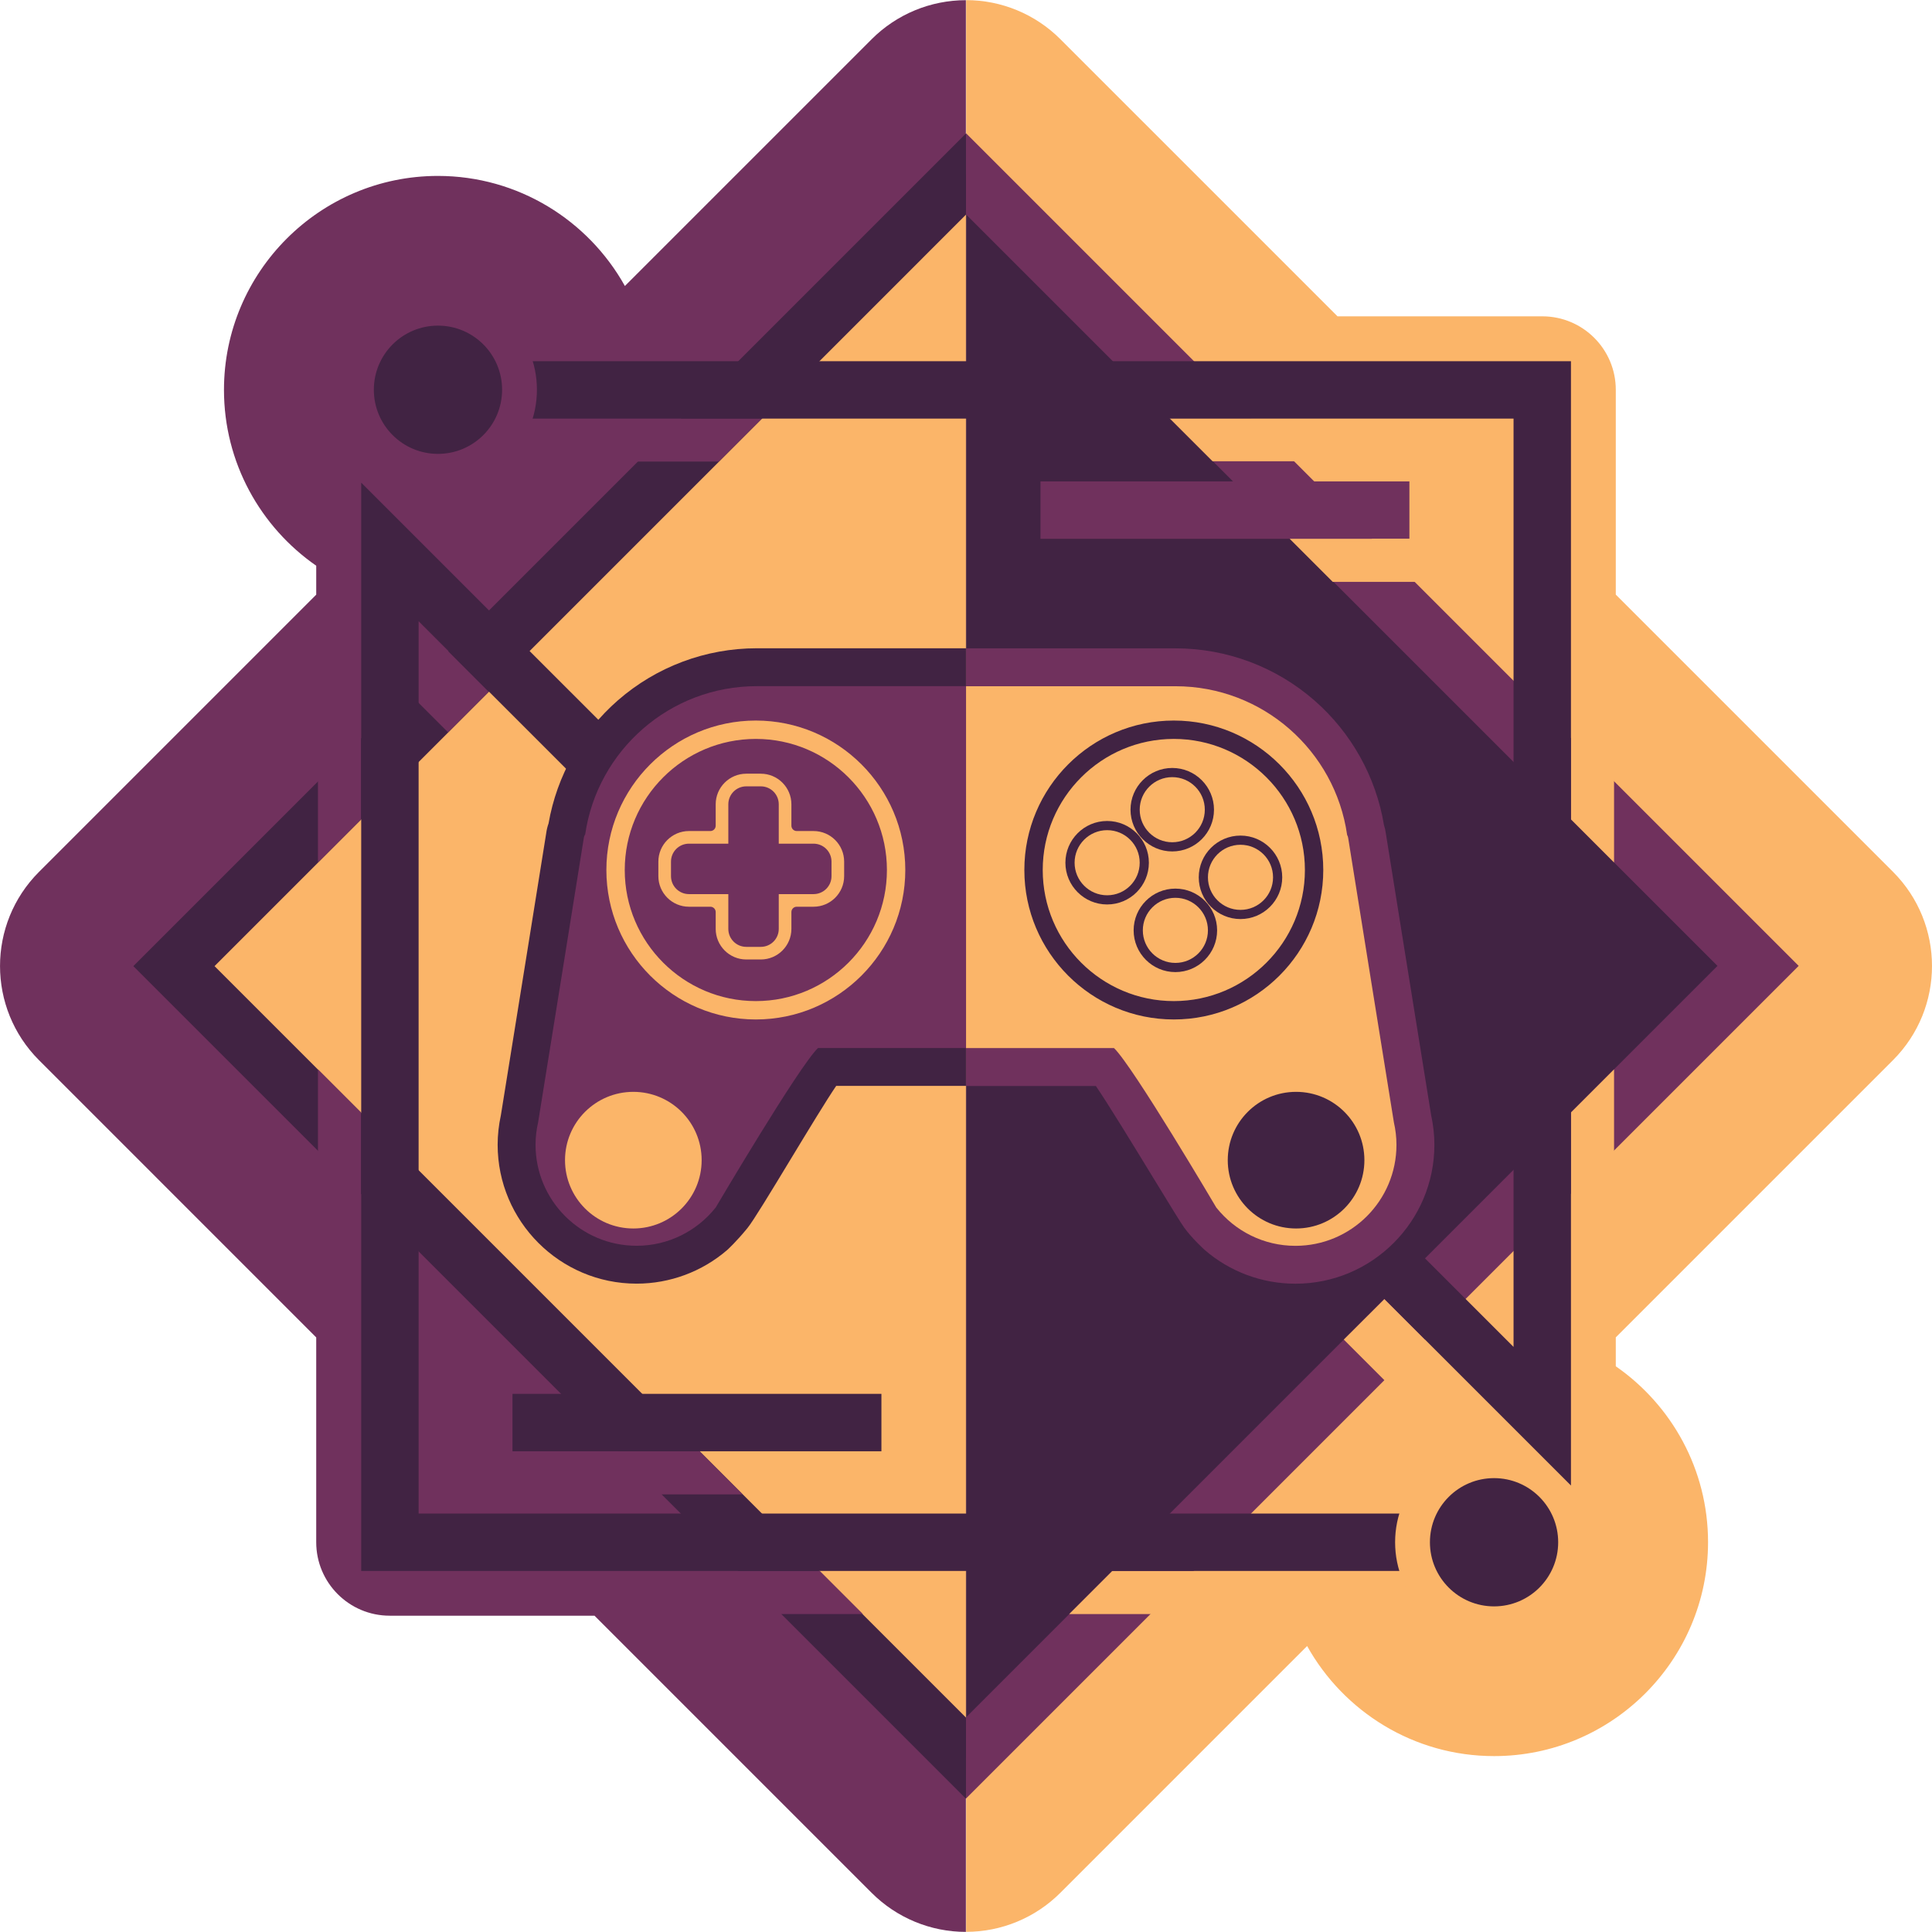 <?xml version="1.0" encoding="UTF-8" standalone="no"?>
<!-- Created with Inkscape (http://www.inkscape.org/) -->

<svg
   xmlns:dc="http://purl.org/dc/elements/1.1/"
   xmlns:cc="http://creativecommons.org/ns#"
   xmlns:rdf="http://www.w3.org/1999/02/22-rdf-syntax-ns#"
   xmlns:svg="http://www.w3.org/2000/svg"
   xmlns="http://www.w3.org/2000/svg"
   xmlns:sodipodi="http://sodipodi.sourceforge.net/DTD/sodipodi-0.dtd"
   xmlns:inkscape="http://www.inkscape.org/namespaces/inkscape"
   width="512"
   height="512"
   viewBox="0 0 512 512"
   id="svg18733"
   version="1.1"
   inkscape:version="0.91 r13725"
   sodipodi:docname="avatar-14.svg">
  <defs
     id="defs18735" />
  <sodipodi:namedview
     id="base"
     pagecolor="#ffffff"
     bordercolor="#666666"
     borderopacity="1.0"
     inkscape:pageopacity="0.0"
     inkscape:pageshadow="2"
     inkscape:zoom="0.24748737"
     inkscape:cx="282.83308"
     inkscape:cy="811.89282"
     inkscape:document-units="px"
     inkscape:current-layer="layer1"
     showgrid="false"
     units="px"
     inkscape:window-width="1329"
     inkscape:window-height="744"
     inkscape:window-x="37"
     inkscape:window-y="24"
     inkscape:window-maximized="1" />
  <g
     inkscape:label="Layer 1"
     inkscape:groupmode="layer"
     id="layer1"
     transform="translate(0,-540.362)">
    <g
       id="g4380"
       transform="matrix(2.573,0,0,-2.573,42.074,853.059)">
      <path
         d="m 0,0 -12.331,12.332 c -5.358,5.357 -5.358,14.043 0,19.4 l 28.549,28.55 0,2.98 c -5.737,3.982 -9.501,10.616 -9.501,18.113 0,12.151 9.885,22.036 22.035,22.036 8.27,0 15.49,-4.58 19.258,-11.337 l 25.42,25.42 c 2.573,2.573 6.062,4.018 9.701,4.018 l 0,-198.96 c -3.639,0 -7.128,1.445 -9.701,4.018 l -28.549,28.549 -21.094,0 c -4.18,0 -7.569,3.389 -7.569,7.569 l 0,21.094 L 13.76,-13.76 0,0 Z"
         style="fill:#70315d;fill-opacity:1;fill-rule:nonzero;stroke:none"
         id="path4382"
         inkscape:connector-curvature="0" />
    </g>
    <g
       id="g4384"
       transform="matrix(2.573,0,0,-2.573,501.66,771.399)">
      <path
         d="m 0,0 c 5.357,-5.358 5.357,-14.044 0,-19.401 l -28.55,-28.55 0,-2.98 c 5.738,-3.982 9.502,-10.616 9.502,-18.113 0,-12.151 -9.885,-22.036 -22.035,-22.036 -8.271,0 -15.49,4.581 -19.259,11.337 l -25.42,-25.42 c -2.572,-2.572 -6.062,-4.018 -9.7,-4.018 l 0,198.961 c 3.638,0 7.128,-1.446 9.7,-4.019 l 28.55,-28.549 21.094,0 c 4.18,0 7.568,-3.389 7.568,-7.569 l 0,-21.093 L 0,0 Z"
         style="fill:#fbb569;fill-opacity:1;fill-rule:nonzero;stroke:none"
         id="path4386"
         inkscape:connector-curvature="0" />
    </g>
    <g
       id="g4388"
       transform="matrix(2.573,0,0,-2.573,46.064,796.363)">
      <path
         d="m 0,0 81.58,-81.58 0,163.16 L 0,0 Z"
         style="fill:#fbb569;fill-opacity:1;fill-rule:nonzero;stroke:none"
         id="path4390"
         inkscape:connector-curvature="0" />
    </g>
    <g
       id="g4392"
       transform="matrix(2.573,0,0,-2.573,465.937,796.363)">
      <path
         d="m 0,0 -81.58,81.581 0,-0.001 0,-163.16 L 0,0 Z"
         style="fill:#412343;fill-opacity:1;fill-rule:nonzero;stroke:none"
         id="path4394"
         inkscape:connector-curvature="0" />
    </g>
    <g
       id="g4396"
       transform="matrix(2.573,0,0,-2.573,256.001,995.539)">
      <path
         d="M 0,0 -77.399,77.399 0,154.799 0,163.161 -85.762,77.399 0,-8.362 0,0 Z"
         style="fill:#412343;fill-opacity:1;fill-rule:nonzero;stroke:none"
         id="path4398"
         inkscape:connector-curvature="0" />
    </g>
    <g
       id="g4400"
       transform="matrix(2.573,0,0,-2.573,256.001,575.666)">
      <path
         d="M 0,0 0,-8.362 77.399,-85.762 0,-163.161 0,-171.523 85.762,-85.762 0,0 Z"
         style="fill:#70315d;fill-opacity:1;fill-rule:nonzero;stroke:none"
         id="path4402"
         inkscape:connector-curvature="0" />
    </g>
    <path
       d="m 373.506,683.152 -97.767,0 0,-15.216 97.767,0 0,15.216 z"
       style="fill:#70315d;fill-opacity:1;fill-rule:nonzero;stroke:none"
       id="path4404"
       inkscape:connector-curvature="0" />
    <g
       id="g4406"
       transform="matrix(2.573,0,0,-2.573,348.252,770.928)">
      <path
         d="m 0,0 c 0,-7.979 -6.468,-14.448 -14.448,-14.448 -7.979,0 -14.447,6.469 -14.447,14.448 0,7.979 6.468,14.448 14.447,14.448 C -6.468,14.448 0,7.979 0,0"
         style="fill:#0e1f43;fill-opacity:1;fill-rule:nonzero;stroke:none"
         id="path4408"
         inkscape:connector-curvature="0" />
    </g>
    <g
       id="g4410"
       transform="matrix(2.573,0,0,-2.573,148.901,651.258)">
      <path
         d="M 0,0 20.606,0 16.169,-4.438 0,-4.438 0,0 Z"
         style="fill:#70315d;fill-opacity:1;fill-rule:nonzero;stroke:none"
         id="path4412"
         inkscape:connector-curvature="0" />
    </g>
    <g
       id="g4414"
       transform="matrix(2.573,0,0,-2.573,394.801,683.151)">
      <path
         d="M 0,0 -20.606,0 -16.169,-4.437 0,-4.437 0,0 Z"
         style="fill:#fbb569;fill-opacity:1;fill-rule:nonzero;stroke:none"
         id="path4416"
         inkscape:connector-curvature="0" />
    </g>
    <g
       id="g4418"
       transform="matrix(2.573,0,0,-2.573,143.8,936.385)">
      <path
         d="M 0,0 20.606,0 16.168,4.438 0,4.438 0,0 Z"
         style="fill:#70315d;fill-opacity:1;fill-rule:nonzero;stroke:none"
         id="path4420"
         inkscape:connector-curvature="0" />
    </g>
    <g
       id="g4422"
       transform="matrix(2.573,0,0,-2.573,175.651,968.104)">
      <path
         d="M 0,0 20.606,0 16.168,4.438 0,4.438 0,0 Z"
         style="fill:#70315d;fill-opacity:1;fill-rule:nonzero;stroke:none"
         id="path4424"
         inkscape:connector-curvature="0" />
    </g>
    <g
       id="g4426"
       transform="matrix(2.573,0,0,-2.573,84.26,737.585)">
      <path
         d="m 0,0 0,-12.182 4.438,4.438 0,12.182 L 0,0 Z"
         style="fill:#70315d;fill-opacity:1;fill-rule:nonzero;stroke:none"
         id="path4428"
         inkscape:connector-curvature="0" />
    </g>
    <g
       id="g4430"
       transform="matrix(2.573,0,0,-2.573,84.26,855.09)">
      <path
         d="M 0,0 0,12.182 4.438,7.744 4.438,-4.438 0,0 Z"
         style="fill:#70315d;fill-opacity:1;fill-rule:nonzero;stroke:none"
         id="path4432"
         inkscape:connector-curvature="0" />
    </g>
    <g
       id="g4434"
       transform="matrix(2.573,0,0,-2.573,427.742,737.585)">
      <path
         d="m 0,0 0,-12.182 -4.437,4.438 0,12.182 L 0,0 Z"
         style="fill:#fbb569;fill-opacity:1;fill-rule:nonzero;stroke:none"
         id="path4436"
         inkscape:connector-curvature="0" />
    </g>
    <g
       id="g4438"
       transform="matrix(2.573,0,0,-2.573,427.742,855.09)">
      <path
         d="m 0,0 0,12.182 -4.437,-4.438 0,-12.182 L 0,0 Z"
         style="fill:#fbb569;fill-opacity:1;fill-rule:nonzero;stroke:none"
         id="path4440"
         inkscape:connector-curvature="0" />
    </g>
    <g
       id="g4442"
       transform="matrix(2.573,0,0,-2.573,336.36,968.104)">
      <path
         d="M 0,0 -20.606,0 -16.169,4.438 0,4.438 0,0 Z"
         style="fill:#fbb569;fill-opacity:1;fill-rule:nonzero;stroke:none"
         id="path4444"
         inkscape:connector-curvature="0" />
    </g>
    <g
       id="g4446"
       transform="matrix(2.573,0,0,-2.573,362.942,651.187)">
      <path
         d="M 0,0 -20.606,0 -16.168,-4.437 0,-4.437 0,0 Z"
         style="fill:#fbb569;fill-opacity:1;fill-rule:nonzero;stroke:none"
         id="path4448"
         inkscape:connector-curvature="0" />
    </g>
    <path
       d="m 233.584,924.964 -97.767,0 0,-15.216 97.767,0 0,15.216 z"
       style="fill:#412343;fill-opacity:1;fill-rule:nonzero;stroke:none"
       id="path4450"
       inkscape:connector-curvature="0" />
    <g
       id="g4452"
       transform="matrix(2.573,0,0,-2.573,113.1,707.281)">
      <path
         d="M 0,0 6.374,-6.374 2.193,-10.555 -2.296,-6.066 0,0 Z"
         style="fill:#70315d;fill-opacity:1;fill-rule:nonzero;stroke:none"
         id="path4454"
         inkscape:connector-curvature="0" />
    </g>
    <g
       id="g4456"
       transform="matrix(2.573,0,0,-2.573,408.714,956.684)">
      <path
         d="m 0,0 -121.644,0 0,112.093 27.303,-27.302 -4.182,-4.182 -17.208,17.209 0,-91.905 L 0,5.913 0,0 Z"
         style="fill:#412343;fill-opacity:1;fill-rule:nonzero;stroke:none"
         id="path4458"
         inkscape:connector-curvature="0" />
    </g>
    <g
       id="g4460"
       transform="matrix(2.573,0,0,-2.573,366.89,884.619)">
      <path
         d="M 0,0 4.673,-4.673 0.499,-8.862 -4.187,-4.175 0,0 Z"
         style="fill:#fbb569;fill-opacity:1;fill-rule:nonzero;stroke:none"
         id="path4462"
         inkscape:connector-curvature="0" />
    </g>
    <g
       id="g4464"
       transform="matrix(2.573,0,0,-2.573,422.164,949.075)">
      <path
         d="m 0,0 c 0,-5.629 -4.563,-10.191 -10.192,-10.191 -5.628,0 -10.191,4.562 -10.191,10.191 0,5.629 4.563,10.192 10.191,10.192 C -4.563,10.192 0,5.629 0,0"
         style="fill:#fbb569;fill-opacity:1;fill-rule:nonzero;stroke:none"
         id="path4466"
         inkscape:connector-curvature="0" />
    </g>
    <g
       id="g4468"
       transform="matrix(2.573,0,0,-2.573,412.934,949.075)">
      <path
         d="m 0,0 c 0,-3.648 -2.957,-6.605 -6.605,-6.605 -3.648,0 -6.605,2.957 -6.605,6.605 0,3.648 2.957,6.605 6.605,6.605 C -2.957,6.605 0,3.648 0,0"
         style="fill:#412343;fill-opacity:1;fill-rule:nonzero;stroke:none"
         id="path4470"
         inkscape:connector-curvature="0" />
    </g>
    <g
       id="g4472"
       transform="matrix(2.573,0,0,-2.573,416.322,934.042)">
      <path
         d="m 0,0 -27.39,27.39 4.181,4.181 17.296,-17.296 0,95.614 -115.731,0 0,5.913 L 0,115.802 0,0 Z"
         style="fill:#412343;fill-opacity:1;fill-rule:nonzero;stroke:none"
         id="path4474"
         inkscape:connector-curvature="0" />
    </g>
    <g
       id="g4476"
       transform="matrix(2.573,0,0,-2.573,142.29,643.65)">
      <path
         d="m 0,0 c 0,-5.629 -4.563,-10.192 -10.192,-10.192 -5.628,0 -10.191,4.563 -10.191,10.192 0,5.629 4.563,10.192 10.191,10.192 C -4.563,10.192 0,5.629 0,0"
         style="fill:#70315d;fill-opacity:1;fill-rule:nonzero;stroke:none"
         id="path4478"
         inkscape:connector-curvature="0" />
    </g>
    <g
       id="g4480"
       transform="matrix(2.573,0,0,-2.573,200.562,712.159)">
      <path
         d="m 0,0 c -5.259,0 -10.336,-1.901 -14.297,-5.353 -3.766,-3.284 -6.304,-7.788 -7.152,-12.69 -0.116,-0.325 -0.198,-0.664 -0.24,-0.994 -0.147,-0.967 -3.418,-21.281 -4.671,-29.059 -0.221,-1.015 -0.333,-2.036 -0.333,-3.036 0,-7.89 6.42,-14.31 14.311,-14.31 3.429,0 6.742,1.229 9.341,3.473 0.037,0.034 0.931,0.846 2.08,2.255 0.593,0.727 2.376,3.669 4.44,7.075 1.83,3.019 3.717,6.134 4.698,7.565 l 13.366,0 L 21.543,0 0,0 Z"
         style="fill:#412343;fill-opacity:1;fill-rule:nonzero;stroke:none"
         id="path4482"
         inkscape:connector-curvature="0" />
    </g>
    <g
       id="g4484"
       transform="matrix(2.573,0,0,-2.573,200.562,722.202)">
      <path
         d="m 0,0 c -8.981,0 -16.413,-6.628 -17.676,-15.258 -0.078,-0.121 -0.13,-0.257 -0.148,-0.413 -0.03,-0.262 -4.701,-29.255 -4.701,-29.255 -0.168,-0.742 -0.265,-1.511 -0.265,-2.303 0,-5.748 4.66,-10.408 10.408,-10.408 3.289,0 6.217,1.53 8.125,3.913 l 0.005,-0.003 c 0,0 8.593,14.581 10.555,16.458 l 15.24,0 L 21.543,0 0,0 Z"
         style="fill:#70315d;fill-opacity:1;fill-rule:nonzero;stroke:none"
         id="path4486"
         inkscape:connector-curvature="0" />
    </g>
    <g
       id="g4488"
       transform="matrix(2.573,0,0,-2.573,237.484,770.928)">
      <path
         d="m 0,0 c 0,-7.979 -6.468,-14.448 -14.448,-14.448 -7.979,0 -14.447,6.469 -14.447,14.448 0,7.979 6.468,14.448 14.447,14.448 C -6.468,14.448 0,7.979 0,0"
         style="fill:#70315d;fill-opacity:1;fill-rule:nonzero;stroke:none"
         id="path4490"
         inkscape:connector-curvature="0" />
    </g>
    <g
       id="g4492"
       transform="matrix(2.573,0,0,-2.573,200.305,736.183)">
      <path
         d="m 0,0 c -7.445,0 -13.502,-6.057 -13.502,-13.501 0,-7.445 6.057,-13.502 13.502,-13.502 7.445,0 13.501,6.057 13.501,13.502 C 13.501,-6.057 7.445,0 0,0 m 0,-28.895 c -8.488,0 -15.394,6.905 -15.394,15.394 0,8.488 6.906,15.393 15.394,15.393 8.488,0 15.394,-6.905 15.394,-15.393 0,-8.489 -6.906,-15.394 -15.394,-15.394"
         style="fill:#fbb569;fill-opacity:1;fill-rule:nonzero;stroke:none"
         id="path4494"
         inkscape:connector-curvature="0" />
    </g>
    <g
       id="g4496"
       transform="matrix(2.573,0,0,-2.573,215.6,760.594)">
      <path
         d="m 0,0 -1.733,0 c -0.303,0 -0.549,0.246 -0.549,0.549 l 0,2.205 c 0,1.737 -1.413,3.151 -3.15,3.151 l -1.496,0 c -1.737,0 -3.151,-1.414 -3.151,-3.151 l 0,-2.205 C -10.079,0.246 -10.325,0 -10.628,0 l -2.205,0 c -1.737,0 -3.151,-1.413 -3.151,-3.151 l 0,-1.495 c 0,-1.738 1.414,-3.151 3.151,-3.151 l 2.205,0 c 0.303,0 0.549,-0.246 0.549,-0.549 l 0,-1.733 c 0,-1.737 1.414,-3.151 3.151,-3.151 l 1.496,0 c 1.737,0 3.15,1.414 3.15,3.151 l 0,1.733 c 0,0.303 0.246,0.549 0.549,0.549 l 1.733,0 c 1.738,0 3.151,1.413 3.151,3.151 l 0,1.495 C 3.151,-1.413 1.738,0 0,0"
         style="fill:#fbb569;fill-opacity:1;fill-rule:nonzero;stroke:none"
         id="path4498"
         inkscape:connector-curvature="0" />
    </g>
    <g
       id="g4500"
       transform="matrix(2.573,0,0,-2.573,206.38,782.071)">
      <path
         d="m 0,0 0,-1.733 c 0,-1.022 -0.828,-1.85 -1.85,-1.85 l -1.495,0 c -1.022,0 -1.85,0.828 -1.85,1.85 l 0,3.583 -1.85,0 -2.205,0 c -1.022,0 -1.85,0.828 -1.85,1.85 l 0,1.495 c 0,1.022 0.828,1.85 1.85,1.85 l 2.205,0 1.85,0 0,4.055 c 0,1.022 0.828,1.85 1.85,1.85 l 1.495,0 C -0.828,12.95 0,12.122 0,11.1 l 0,-2.205 0,-1.85 3.583,0 c 1.021,0 1.85,-0.828 1.85,-1.85 l 0,-1.495 C 5.433,2.678 4.604,1.85 3.583,1.85 L 0,1.85 0,0 Z"
         style="fill:#70315d;fill-opacity:1;fill-rule:nonzero;stroke:none"
         id="path4502"
         inkscape:connector-curvature="0" />
    </g>
    <g
       id="g4504"
       transform="matrix(2.573,0,0,-2.573,185.945,847.819)">
      <path
         d="m 0,0 c 0,-3.886 -3.15,-7.036 -7.036,-7.036 -3.887,0 -7.037,3.15 -7.037,7.036 0,3.886 3.15,7.037 7.037,7.037 C -3.15,7.037 0,3.886 0,0"
         style="fill:#fbb569;fill-opacity:1;fill-rule:nonzero;stroke:none"
         id="path4506"
         inkscape:connector-curvature="0" />
    </g>
    <g
       id="g4508"
       transform="matrix(2.573,0,0,-2.573,379.273,835.927)">
      <path
         d="m 0,0 c -1.556,9.658 -4.53,28.129 -4.668,29.038 -0.038,0.296 -0.104,0.59 -0.196,0.874 -0.822,4.947 -3.36,9.494 -7.152,12.809 -3.963,3.466 -9.049,5.374 -14.32,5.374 l -21.567,0 0,-45.074 13.365,0 c 1.198,-1.739 3.799,-5.999 5.918,-9.468 1.769,-2.896 2.869,-4.694 3.194,-5.137 l 0,0 c 0.836,-1.142 2.031,-2.222 2.092,-2.277 2.59,-2.247 5.912,-3.485 9.356,-3.485 7.891,0 14.31,6.419 14.31,14.309 C 0.332,-2.036 0.22,-1.015 0,0"
         style="fill:#70315d;fill-opacity:1;fill-rule:nonzero;stroke:none"
         id="path4510"
         inkscape:connector-curvature="0" />
    </g>
    <g
       id="g4512"
       transform="matrix(2.573,0,0,-2.573,322.379,860.46)">
      <path
         d="M 0,0 0.006,0.003 C 1.913,-2.38 4.841,-3.91 8.131,-3.91 c 5.748,0 10.407,4.659 10.407,10.407 0,0.793 -0.096,1.562 -0.264,2.304 0,0 -4.672,28.993 -4.702,29.254 -0.015,0.134 -0.056,0.253 -0.116,0.359 -1.24,8.657 -8.683,15.313 -17.683,15.313 l -21.567,0 0,-37.27 15.24,0 C -8.592,14.58 0,0 0,0"
         style="fill:#fbb569;fill-opacity:1;fill-rule:nonzero;stroke:none"
         id="path4514"
         inkscape:connector-curvature="0" />
    </g>
    <g
       id="g4516"
       transform="matrix(2.573,0,0,-2.573,361.578,847.819)">
      <path
         d="m 0,0 c 0,-3.886 -3.15,-7.036 -7.037,-7.036 -3.886,0 -7.036,3.15 -7.036,7.036 0,3.886 3.15,7.037 7.036,7.037 C -3.15,7.037 0,3.886 0,0"
         style="fill:#412343;fill-opacity:1;fill-rule:nonzero;stroke:none"
         id="path4518"
         inkscape:connector-curvature="0" />
    </g>
    <g
       id="g4520"
       transform="matrix(2.573,0,0,-2.573,311.072,736.183)">
      <path
         d="m 0,0 c -7.445,0 -13.501,-6.057 -13.501,-13.501 0,-7.445 6.056,-13.502 13.501,-13.502 7.445,0 13.502,6.057 13.502,13.502 C 13.502,-6.057 7.445,0 0,0 m 0,-28.895 c -8.488,0 -15.394,6.905 -15.394,15.394 0,8.488 6.906,15.393 15.394,15.393 8.488,0 15.394,-6.905 15.394,-15.393 0,-8.489 -6.906,-15.394 -15.394,-15.394"
         style="fill:#412343;fill-opacity:1;fill-rule:nonzero;stroke:none"
         id="path4522"
         inkscape:connector-curvature="0" />
    </g>
    <g
       id="g4524"
       transform="matrix(2.573,0,0,-2.573,310.659,766.002)">
      <path
         d="M 0,0 C 2.37,0 4.299,1.928 4.299,4.299 4.299,6.669 2.37,8.598 0,8.598 -2.37,8.598 -4.299,6.669 -4.299,4.299 -4.299,1.928 -2.37,0 0,0"
         style="fill:#412343;fill-opacity:1;fill-rule:nonzero;stroke:none"
         id="path4526"
         inkscape:connector-curvature="0" />
    </g>
    <g
       id="g4528"
       transform="matrix(2.573,0,0,-2.573,304.466,768.992)">
      <path
         d="m 0,0 c 0,2.371 -1.928,4.299 -4.299,4.299 -2.37,0 -4.299,-1.928 -4.299,-4.299 0,-2.37 1.929,-4.299 4.299,-4.299 C -1.928,-4.299 0,-2.37 0,0"
         style="fill:#412343;fill-opacity:1;fill-rule:nonzero;stroke:none"
         id="path4530"
         inkscape:connector-curvature="0" />
    </g>
    <g
       id="g4532"
       transform="matrix(2.573,0,0,-2.573,328.742,761.801)">
      <path
         d="m 0,0 c -2.37,0 -4.299,-1.928 -4.299,-4.299 0,-2.37 1.929,-4.298 4.299,-4.298 2.37,0 4.299,1.928 4.299,4.298 C 4.299,-1.928 2.37,0 0,0"
         style="fill:#412343;fill-opacity:1;fill-rule:nonzero;stroke:none"
         id="path4534"
         inkscape:connector-curvature="0" />
    </g>
    <g
       id="g4536"
       transform="matrix(2.573,0,0,-2.573,311.486,775.853)">
      <path
         d="m 0,0 c -2.371,0 -4.299,-1.928 -4.299,-4.299 0,-2.37 1.928,-4.299 4.299,-4.299 2.37,0 4.299,1.929 4.299,4.299 C 4.299,-1.928 2.37,0 0,0"
         style="fill:#412343;fill-opacity:1;fill-rule:nonzero;stroke:none"
         id="path4538"
         inkscape:connector-curvature="0" />
    </g>
    <g
       id="g4540"
       transform="matrix(2.573,0,0,-2.573,319.287,754.94)">
      <path
         d="m 0,0 c 0,-1.852 -1.501,-3.353 -3.353,-3.353 -1.851,0 -3.352,1.501 -3.352,3.353 0,1.852 1.501,3.353 3.352,3.353 C -1.501,3.353 0,1.852 0,0"
         style="fill:#fbb569;fill-opacity:1;fill-rule:nonzero;stroke:none"
         id="path4542"
         inkscape:connector-curvature="0" />
    </g>
    <g
       id="g4544"
       transform="matrix(2.573,0,0,-2.573,302.031,768.992)">
      <path
         d="m 0,0 c 0,-1.852 -1.501,-3.353 -3.353,-3.353 -1.851,0 -3.352,1.501 -3.352,3.353 0,1.852 1.501,3.353 3.352,3.353 C -1.501,3.353 0,1.852 0,0"
         style="fill:#fbb569;fill-opacity:1;fill-rule:nonzero;stroke:none"
         id="path4546"
         inkscape:connector-curvature="0" />
    </g>
    <g
       id="g4548"
       transform="matrix(2.573,0,0,-2.573,337.37,772.863)">
      <path
         d="m 0,0 c 0,-1.852 -1.501,-3.353 -3.353,-3.353 -1.851,0 -3.353,1.501 -3.353,3.353 0,1.852 1.502,3.353 3.353,3.353 C -1.501,3.353 0,1.852 0,0"
         style="fill:#fbb569;fill-opacity:1;fill-rule:nonzero;stroke:none"
         id="path4550"
         inkscape:connector-curvature="0" />
    </g>
    <g
       id="g4552"
       transform="matrix(2.573,0,0,-2.573,320.114,786.916)">
      <path
         d="m 0,0 c 0,-1.852 -1.501,-3.353 -3.353,-3.353 -1.851,0 -3.352,1.501 -3.352,3.353 0,1.852 1.501,3.353 3.352,3.353 C -1.501,3.353 0,1.852 0,0"
         style="fill:#fbb569;fill-opacity:1;fill-rule:nonzero;stroke:none"
         id="path4554"
         inkscape:connector-curvature="0" />
    </g>
    <g
       id="g4556"
       transform="matrix(2.573,0,0,-2.573,133.061,643.65)">
      <path
         d="m 0,0 c 0,-3.648 -2.957,-6.605 -6.605,-6.605 -3.648,0 -6.605,2.957 -6.605,6.605 0,3.648 2.957,6.605 6.605,6.605 C -2.957,6.605 0,3.648 0,0"
         style="fill:#412343;fill-opacity:1;fill-rule:nonzero;stroke:none"
         id="path4558"
         inkscape:connector-curvature="0" />
    </g>
  </g>
</svg>
